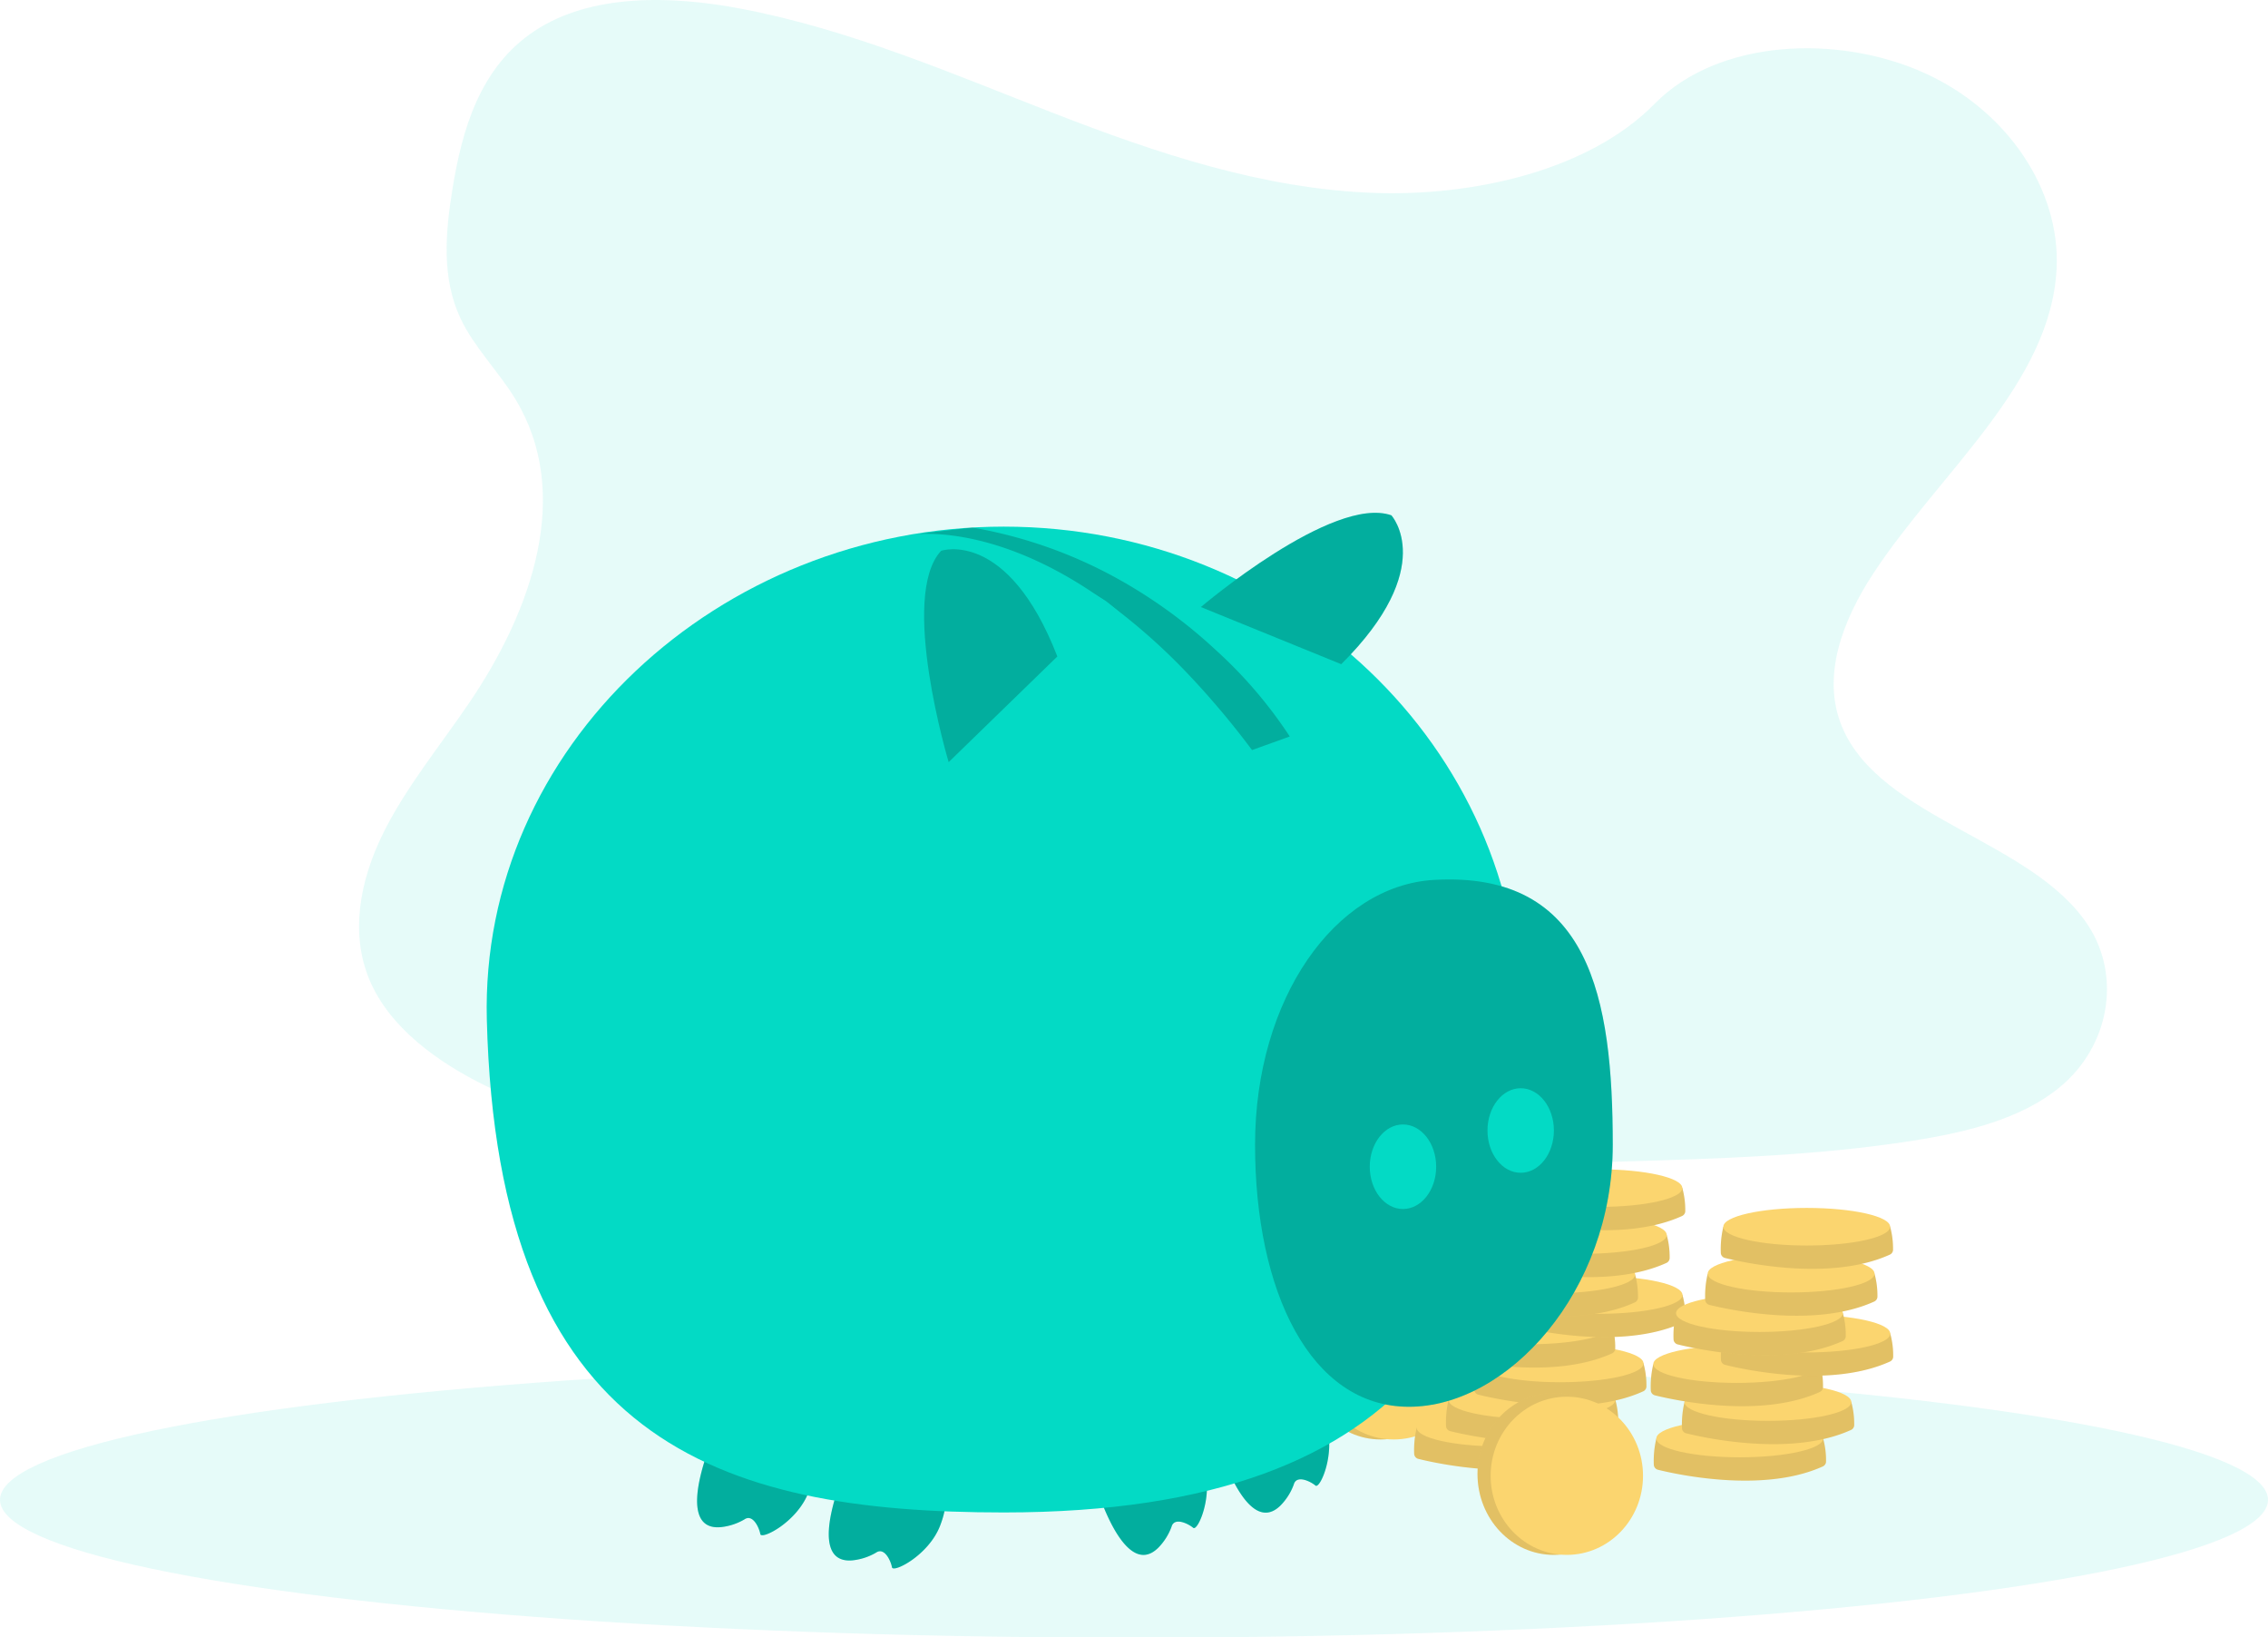 <svg xmlns="http://www.w3.org/2000/svg" id="pig-with-background" viewBox="0 0 493.038 355.839">
    <g id="undraw_Savings_dwkw" transform="translate(0)">
        <ellipse
        id="floor"
        cx="246.519"
        cy="29.964"
        rx="246.519"
        ry="29.964"
        transform="translate(0 296)"
        fill="#03dac5"
        opacity="0.1"
        />
        <path
        id="background"
        d="M220.769,41.929c-24.359-.846-47.56-8.71-69.715-17.314S106.956,6.48,83.18,1.921C67.887-1.012,50.4-1.426,38.077,6.773,26.22,14.663,22.389,28.282,20.329,40.92c-1.55,9.508-2.461,19.515,1.785,28.416,2.948,6.18,8.183,11.374,11.8,17.293,12.6,20.6,3.693,45.994-9.957,66.105-6.4,9.434-13.83,18.433-18.771,28.475S-2.038,202.759,2.285,213c4.285,10.154,14.5,17.78,25.557,23.144,22.466,10.895,48.939,14.013,74.754,15.779,57.144,3.909,114.594,2.217,171.89.522,21.2-.627,42.5-1.263,63.361-4.542,11.584-1.821,23.543-4.711,31.952-11.687,10.676-8.857,13.322-23.853,6.168-34.958-12-18.627-45.176-23.254-53.563-43.245-4.617-11,.124-23.26,6.833-33.466,14.392-21.892,38.515-41.1,39.786-66.121.873-17.186-10.724-34.4-28.655-42.529-18.8-8.523-44.857-7.451-58.723,6.658C267.368,37.086,242.277,42.676,220.769,41.929Z"
        transform="translate(78.057)"
        fill="#03dac5"
        opacity="0.1"
        />
        <g
        id="body"
        >
        <ellipse
            id="Oval-2"
            data-name="Oval"
            cx="16.563"
            cy="17.581"
            rx="16.563"
            ry="17.581"
            transform="translate(283.566 277.684)"
            fill="#fbd56f"
        />
        <ellipse
            id="Oval-3"
            data-name="Oval"
            cx="16.563"
            cy="17.581"
            rx="16.563"
            ry="17.581"
            transform="translate(283.566 277.684)"
            opacity="0.1"
        />
        <ellipse
            id="Oval-4"
            data-name="Oval"
            cx="16.563"
            cy="17.189"
            rx="16.563"
            ry="17.189"
            transform="translate(286.424 278.467)"
            fill="#fbd56f"
        />
        <path
            id="Path-2"
            data-name="Path"
            d="M2.318,1.352.6.393A20.869,20.869,0,0,0,.053,6.152a1.194,1.194,0,0,0,.9,1.031c3.963.984,22.853,5.178,35.842-.729a1.192,1.192,0,0,0,.69-.958,17.844,17.844,0,0,0-.63-5.1C36.368-.881,2.318,1.352,2.318,1.352Z"
            transform="translate(307.377 309.881)"
            fill="#fbd56f"
        />
        <path
            id="Path-3"
            data-name="Path"
            d="M2.318,1.352.6.393A20.869,20.869,0,0,0,.053,6.152a1.194,1.194,0,0,0,.9,1.031c3.963.984,22.853,5.178,35.842-.729a1.192,1.192,0,0,0,.69-.958,17.844,17.844,0,0,0-.63-5.1C36.368-.881,2.318,1.352,2.318,1.352Z"
            transform="translate(307.377 309.881)"
            opacity="0.1"
        />
        <ellipse
            id="Oval-5"
            data-name="Oval"
            cx="18.129"
            cy="4.086"
            rx="18.129"
            ry="4.086"
            transform="translate(307.972 306.187)"
            fill="#fbd56f"
        />
        <path
            id="Path-4"
            data-name="Path"
            d="M2.318,1.352.6.393A20.869,20.869,0,0,0,.053,6.152a1.194,1.194,0,0,0,.9,1.031c3.963.984,22.853,5.178,35.842-.729a1.192,1.192,0,0,0,.69-.958,17.844,17.844,0,0,0-.63-5.1C36.368-.881,2.318,1.352,2.318,1.352Z"
            transform="translate(314.303 303.852)"
            fill="#fbd56f"
        />
        <path
            id="Path-5"
            data-name="Path"
            d="M2.318,1.352.6.393A20.869,20.869,0,0,0,.053,6.152a1.194,1.194,0,0,0,.9,1.031c3.963.984,22.853,5.178,35.842-.729a1.192,1.192,0,0,0,.69-.958,17.844,17.844,0,0,0-.63-5.1C36.368-.881,2.318,1.352,2.318,1.352Z"
            transform="translate(314.303 303.852)"
            opacity="0.1"
        />
        <ellipse
            id="Oval-6"
            data-name="Oval"
            cx="18.129"
            cy="4.086"
            rx="18.129"
            ry="4.086"
            transform="translate(314.899 300.158)"
            fill="#fbd56f"
        />
        <path
            id="Path-6"
            data-name="Path"
            d="M2.318,1.352.6.393A20.869,20.869,0,0,0,.053,6.152a1.194,1.194,0,0,0,.9,1.031c3.963.984,22.853,5.178,35.842-.729a1.192,1.192,0,0,0,.69-.958,17.844,17.844,0,0,0-.63-5.1C36.368-.881,2.318,1.352,2.318,1.352Z"
            transform="translate(320.426 295.927)"
            fill="#fbd56f"
        />
        <path
            id="Path-7"
            data-name="Path"
            d="M2.318,1.352.6.393A20.869,20.869,0,0,0,.053,6.152a1.194,1.194,0,0,0,.9,1.031c3.963.984,22.853,5.178,35.842-.729a1.192,1.192,0,0,0,.69-.958,17.844,17.844,0,0,0-.63-5.1C36.368-.881,2.318,1.352,2.318,1.352Z"
            transform="translate(320.426 295.927)"
            opacity="0.1"
        />
        <ellipse
            id="Oval-7"
            data-name="Oval"
            cx="18.129"
            cy="4.086"
            rx="18.129"
            ry="4.086"
            transform="translate(321.022 292.234)"
            fill="#fbd56f"
        />
        <path
            id="Path-8"
            data-name="Path"
            d="M2.318,1.352.6.393A20.87,20.87,0,0,0,.053,6.152a1.194,1.194,0,0,0,.9,1.031c3.963.984,22.853,5.178,35.842-.729a1.192,1.192,0,0,0,.69-.958,17.844,17.844,0,0,0-.63-5.1C36.368-.881,2.318,1.352,2.318,1.352Z"
            transform="translate(313.645 287.678)"
            fill="#fbd56f"
        />
        <path
            id="Path-9"
            data-name="Path"
            d="M2.318,1.352.6.393A20.87,20.87,0,0,0,.053,6.152a1.194,1.194,0,0,0,.9,1.031c3.963.984,22.853,5.178,35.842-.729a1.192,1.192,0,0,0,.69-.958,17.844,17.844,0,0,0-.63-5.1C36.368-.881,2.318,1.352,2.318,1.352Z"
            transform="translate(313.645 287.678)"
            opacity="0.1"
        />
        <ellipse
            id="Oval-8"
            data-name="Oval"
            cx="18.129"
            cy="4.086"
            rx="18.129"
            ry="4.086"
            transform="translate(314.241 283.985)"
            fill="#fbd56f"
        />
        <path
            id="Path-10"
            data-name="Path"
            d="M2.318,1.352.6.393A20.87,20.87,0,0,0,.053,6.152a1.194,1.194,0,0,0,.9,1.031c3.963.984,22.853,5.178,35.842-.729a1.192,1.192,0,0,0,.69-.958,17.844,17.844,0,0,0-.63-5.1C36.368-.881,2.318,1.352,2.318,1.352Z"
            transform="translate(328.9 281.058)"
            fill="#fbd56f"
        />
        <path
            id="Path-11"
            data-name="Path"
            d="M2.318,1.352.6.393A20.87,20.87,0,0,0,.053,6.152a1.194,1.194,0,0,0,.9,1.031c3.963.984,22.853,5.178,35.842-.729a1.192,1.192,0,0,0,.69-.958,17.844,17.844,0,0,0-.63-5.1C36.368-.881,2.318,1.352,2.318,1.352Z"
            transform="translate(328.9 281.058)"
            opacity="0.1"
        />
        <ellipse
            id="Oval-9"
            data-name="Oval"
            cx="18.129"
            cy="4.086"
            rx="18.129"
            ry="4.086"
            transform="translate(329.495 277.365)"
            fill="#fbd56f"
        />
        <path
            id="Path-12"
            data-name="Path"
            d="M2.318,1.352.6.393A20.869,20.869,0,0,0,.053,6.152a1.194,1.194,0,0,0,.9,1.031c3.963.984,22.853,5.178,35.842-.729a1.192,1.192,0,0,0,.69-.958,17.844,17.844,0,0,0-.63-5.1C36.368-.881,2.318,1.352,2.318,1.352Z"
            transform="translate(318.593 276.609)"
            fill="#fbd56f"
        />
        <path
            id="Path-13"
            data-name="Path"
            d="M2.318,1.352.6.393A20.869,20.869,0,0,0,.053,6.152a1.194,1.194,0,0,0,.9,1.031c3.963.984,22.853,5.178,35.842-.729a1.192,1.192,0,0,0,.69-.958,17.844,17.844,0,0,0-.63-5.1C36.368-.881,2.318,1.352,2.318,1.352Z"
            transform="translate(318.593 276.609)"
            opacity="0.1"
        />
        <ellipse
            id="Oval-10"
            data-name="Oval"
            cx="18.129"
            cy="4.086"
            rx="18.129"
            ry="4.086"
            transform="translate(319.189 272.915)"
            fill="#fbd56f"
        />
        <path
            id="Path-14"
            data-name="Path"
            d="M2.318,1.352.6.393A20.87,20.87,0,0,0,.053,6.152a1.194,1.194,0,0,0,.9,1.031c3.963.984,22.853,5.178,35.842-.729a1.192,1.192,0,0,0,.69-.958,17.844,17.844,0,0,0-.63-5.1C36.368-.881,2.318,1.352,2.318,1.352Z"
            transform="translate(325.475 268.019)"
            fill="#fbd56f"
        />
        <path
            id="Path-15"
            data-name="Path"
            d="M2.318,1.352.6.393A20.87,20.87,0,0,0,.053,6.152a1.194,1.194,0,0,0,.9,1.031c3.963.984,22.853,5.178,35.842-.729a1.192,1.192,0,0,0,.69-.958,17.844,17.844,0,0,0-.63-5.1C36.368-.881,2.318,1.352,2.318,1.352Z"
            transform="translate(325.475 268.019)"
            opacity="0.1"
        />
        <ellipse
            id="Oval-11"
            data-name="Oval"
            cx="18.129"
            cy="4.086"
            rx="18.129"
            ry="4.086"
            transform="translate(326.07 264.325)"
            fill="#fbd56f"
        />
        <path
            id="Path-16"
            data-name="Path"
            d="M2.318,1.352.6.393A20.87,20.87,0,0,0,.053,6.152a1.194,1.194,0,0,0,.9,1.031c3.963.984,22.853,5.178,35.842-.729a1.192,1.192,0,0,0,.69-.958,17.844,17.844,0,0,0-.63-5.1C36.368-.881,2.318,1.352,2.318,1.352Z"
            transform="translate(328.869 257.823)"
            fill="#fbd56f"
        />
        <path
            id="Path-17"
            data-name="Path"
            d="M2.318,1.352.6.393A20.87,20.87,0,0,0,.053,6.152a1.194,1.194,0,0,0,.9,1.031c3.963.984,22.853,5.178,35.842-.729a1.192,1.192,0,0,0,.69-.958,17.844,17.844,0,0,0-.63-5.1C36.368-.881,2.318,1.352,2.318,1.352Z"
            transform="translate(328.869 257.823)"
            opacity="0.1"
        />
        <ellipse
            id="Oval-12"
            data-name="Oval"
            cx="18.129"
            cy="4.086"
            rx="18.129"
            ry="4.086"
            transform="translate(329.464 254.13)"
            fill="#fbd56f"
        />
        <path
            id="Path-18"
            data-name="Path"
            d="M2.318,1.352.6.393A20.87,20.87,0,0,0,.053,6.152a1.194,1.194,0,0,0,.9,1.031c3.963.984,22.853,5.178,35.842-.729a1.192,1.192,0,0,0,.69-.958,17.844,17.844,0,0,0-.63-5.1C36.368-.881,2.318,1.352,2.318,1.352Z"
            transform="translate(359.472 312.246)"
            fill="#fbd56f"
        />
        <path
            id="Path-19"
            data-name="Path"
            d="M2.318,1.352.6.393A20.87,20.87,0,0,0,.053,6.152a1.194,1.194,0,0,0,.9,1.031c3.963.984,22.853,5.178,35.842-.729a1.192,1.192,0,0,0,.69-.958,17.844,17.844,0,0,0-.63-5.1C36.368-.881,2.318,1.352,2.318,1.352Z"
            transform="translate(359.472 312.246)"
            opacity="0.1"
        />
        <ellipse
            id="Oval-13"
            data-name="Oval"
            cx="18.129"
            cy="4.086"
            rx="18.129"
            ry="4.086"
            transform="translate(360.067 308.552)"
            fill="#fbd56f"
        />
        <path
            id="Path-20"
            data-name="Path"
            d="M2.318,1.352.6.393A20.869,20.869,0,0,0,.053,6.152a1.194,1.194,0,0,0,.9,1.031c3.963.984,22.853,5.178,35.842-.729a1.192,1.192,0,0,0,.69-.958,17.844,17.844,0,0,0-.63-5.1C36.368-.881,2.318,1.352,2.318,1.352Z"
            transform="translate(365.595 304.321)"
            fill="#fbd56f"
        />
        <path
            id="Path-21"
            data-name="Path"
            d="M2.318,1.352.6.393A20.869,20.869,0,0,0,.053,6.152a1.194,1.194,0,0,0,.9,1.031c3.963.984,22.853,5.178,35.842-.729a1.192,1.192,0,0,0,.69-.958,17.844,17.844,0,0,0-.63-5.1C36.368-.881,2.318,1.352,2.318,1.352Z"
            transform="translate(365.595 304.321)"
            opacity="0.1"
        />
        <ellipse
            id="Oval-14"
            data-name="Oval"
            cx="18.129"
            cy="4.086"
            rx="18.129"
            ry="4.086"
            transform="translate(366.19 300.628)"
            fill="#fbd56f"
        />
        <path
            id="Path-22"
            data-name="Path"
            d="M2.318,1.352.6.393A20.87,20.87,0,0,0,.053,6.152a1.194,1.194,0,0,0,.9,1.031c3.963.984,22.853,5.178,35.842-.729a1.192,1.192,0,0,0,.69-.958,17.844,17.844,0,0,0-.63-5.1C36.368-.881,2.318,1.352,2.318,1.352Z"
            transform="translate(358.814 296.072)"
            fill="#fbd56f"
        />
        <path
            id="Path-23"
            data-name="Path"
            d="M2.318,1.352.6.393A20.87,20.87,0,0,0,.053,6.152a1.194,1.194,0,0,0,.9,1.031c3.963.984,22.853,5.178,35.842-.729a1.192,1.192,0,0,0,.69-.958,17.844,17.844,0,0,0-.63-5.1C36.368-.881,2.318,1.352,2.318,1.352Z"
            transform="translate(358.814 296.072)"
            opacity="0.1"
        />
        <ellipse
            id="Oval-15"
            data-name="Oval"
            cx="18.129"
            cy="4.086"
            rx="18.129"
            ry="4.086"
            transform="translate(359.409 292.379)"
            fill="#fbd56f"
        />
        <path
            id="Path-24"
            data-name="Path"
            d="M2.318,1.352.6.393A20.869,20.869,0,0,0,.053,6.152a1.194,1.194,0,0,0,.9,1.031c3.963.984,22.853,5.178,35.842-.729a1.192,1.192,0,0,0,.69-.958,17.844,17.844,0,0,0-.63-5.1C36.368-.881,2.318,1.352,2.318,1.352Z"
            transform="translate(374.069 289.452)"
            fill="#fbd56f"
        />
        <path
            id="Path-25"
            data-name="Path"
            d="M2.318,1.352.6.393A20.869,20.869,0,0,0,.053,6.152a1.194,1.194,0,0,0,.9,1.031c3.963.984,22.853,5.178,35.842-.729a1.192,1.192,0,0,0,.69-.958,17.844,17.844,0,0,0-.63-5.1C36.368-.881,2.318,1.352,2.318,1.352Z"
            transform="translate(374.069 289.452)"
            opacity="0.1"
        />
        <ellipse
            id="Oval-16"
            data-name="Oval"
            cx="18.129"
            cy="4.086"
            rx="18.129"
            ry="4.086"
            transform="translate(374.664 285.759)"
            fill="#fbd56f"
        />
        <path
            id="Path-26"
            data-name="Path"
            d="M2.318,1.352.6.393A20.87,20.87,0,0,0,.053,6.152a1.194,1.194,0,0,0,.9,1.031c3.963.984,22.853,5.178,35.842-.729a1.192,1.192,0,0,0,.69-.958,17.844,17.844,0,0,0-.63-5.1C36.368-.881,2.318,1.352,2.318,1.352Z"
            transform="translate(363.762 285.003)"
            fill="#fbd56f"
        />
        <path
            id="Path-27"
            data-name="Path"
            d="M2.318,1.352.6.393A20.87,20.87,0,0,0,.053,6.152a1.194,1.194,0,0,0,.9,1.031c3.963.984,22.853,5.178,35.842-.729a1.192,1.192,0,0,0,.69-.958,17.844,17.844,0,0,0-.63-5.1C36.368-.881,2.318,1.352,2.318,1.352Z"
            transform="translate(363.762 285.003)"
            opacity="0.1"
        />
        <ellipse
            id="Oval-17"
            data-name="Oval"
            cx="18.129"
            cy="4.086"
            rx="18.129"
            ry="4.086"
            transform="translate(364.357 281.309)"
            fill="#fbd56f"
        />
        <path
            id="Path-28"
            data-name="Path"
            d="M2.318,1.352.6.393A20.869,20.869,0,0,0,.053,6.152a1.194,1.194,0,0,0,.9,1.031c3.963.984,22.853,5.178,35.842-.729a1.192,1.192,0,0,0,.69-.958,17.844,17.844,0,0,0-.63-5.1C36.368-.881,2.318,1.352,2.318,1.352Z"
            transform="translate(370.643 276.413)"
            fill="#fbd56f"
        />
        <path
            id="Path-29"
            data-name="Path"
            d="M2.318,1.352.6.393A20.869,20.869,0,0,0,.053,6.152a1.194,1.194,0,0,0,.9,1.031c3.963.984,22.853,5.178,35.842-.729a1.192,1.192,0,0,0,.69-.958,17.844,17.844,0,0,0-.63-5.1C36.368-.881,2.318,1.352,2.318,1.352Z"
            transform="translate(370.643 276.413)"
            opacity="0.1"
        />
        <ellipse
            id="Oval-18"
            data-name="Oval"
            cx="18.129"
            cy="4.086"
            rx="18.129"
            ry="4.086"
            transform="translate(371.239 272.719)"
            fill="#fbd56f"
        />
        <path
            id="Path-30"
            data-name="Path"
            d="M2.318,1.352.6.393A20.869,20.869,0,0,0,.053,6.152a1.194,1.194,0,0,0,.9,1.031c3.963.984,22.853,5.178,35.842-.729a1.192,1.192,0,0,0,.69-.958,17.844,17.844,0,0,0-.63-5.1C36.368-.881,2.318,1.352,2.318,1.352Z"
            transform="translate(374.038 266.217)"
            fill="#fbd56f"
        />
        <path
            id="Path-31"
            data-name="Path"
            d="M2.318,1.352.6.393A20.869,20.869,0,0,0,.053,6.152a1.194,1.194,0,0,0,.9,1.031c3.963.984,22.853,5.178,35.842-.729a1.192,1.192,0,0,0,.69-.958,17.844,17.844,0,0,0-.63-5.1C36.368-.881,2.318,1.352,2.318,1.352Z"
            transform="translate(374.038 266.217)"
            opacity="0.1"
        />
        <ellipse
            id="Oval-19"
            data-name="Oval"
            cx="18.129"
            cy="4.086"
            rx="18.129"
            ry="4.086"
            transform="translate(374.633 262.523)"
            fill="#fbd56f"
        />
        <ellipse
            id="Oval-20"
            data-name="Oval"
            cx="16.563"
            cy="17.581"
            rx="16.563"
            ry="17.581"
            transform="translate(321.19 302.766)"
            fill="#fbd56f"
        />
        <ellipse
            id="Oval-21"
            data-name="Oval"
            cx="16.563"
            cy="17.581"
            rx="16.563"
            ry="17.581"
            transform="translate(321.19 302.766)"
            opacity="0.1"
        />
        <ellipse
            id="Oval-22"
            data-name="Oval"
            cx="16.563"
            cy="17.189"
            rx="16.563"
            ry="17.189"
            transform="translate(324.048 303.55)"
            fill="#fbd56f"
        />
        <g id="pig">
            <path
            id="Path-32"
            data-name="Path"
            d="M20.226,3.09a17.832,17.832,0,0,1,2.217,4.049c.148.372.293.763.43,1.174,2.2,6.586-1.288,14.485-2.287,13.633s-4.109-2.433-4.711-.211a12.747,12.747,0,0,1-2.824,4.492C9,30.3,5.339,25.9,2.934,21.352A44.032,44.032,0,0,1,.841,16.728C.307,15.332,0,14.367,0,14.367L16.862,0A9.982,9.982,0,0,1,20.226,3.09Z"
            transform="translate(265.375 300.911)"
            fill="#03dac5"
            />
            <path
            id="Path-33"
            data-name="Path"
            d="M20.226,3.09a17.833,17.833,0,0,1,2.217,4.049c.148.372.293.763.43,1.174,2.2,6.586-1.288,14.485-2.287,13.633s-4.109-2.433-4.711-.211a12.747,12.747,0,0,1-2.824,4.492C9,30.3,5.339,25.9,2.934,21.352A44.033,44.033,0,0,1,.841,16.728C.307,15.332,0,14.367,0,14.367L16.862,0A9.981,9.981,0,0,1,20.226,3.09Z"
            transform="translate(238.799 310.098)"
            fill="#03dac5"
            />

            <path
            id="Path-34"
            data-name="Path"
            d="M25.5,4.525a17.832,17.832,0,0,1-.877,4.532c-.124.381-.262.775-.418,1.178C21.7,16.713,13.969,20.565,13.744,19.272s-1.611-4.5-3.492-3.169a12.747,12.747,0,0,1-5.04,1.656C-.5,18.31-.517,12.584.532,7.549a44.032,44.032,0,0,1,1.34-4.9C2.352,1.238,2.731.3,2.731.3L24.882,0A9.982,9.982,0,0,1,25.5,4.525Z"
            transform="translate(180.163 321.354)"
            fill="#03dac5"
            />
            <path
            id="Path-35"
            data-name="Path"
            d="M25.5,4.525a17.832,17.832,0,0,1-.877,4.532c-.124.381-.262.775-.418,1.178C21.7,16.713,13.969,20.565,13.744,19.272s-1.611-4.5-3.492-3.169a12.747,12.747,0,0,1-5.04,1.656C-.5,18.31-.517,12.584.532,7.549a44.033,44.033,0,0,1,1.34-4.9C2.352,1.238,2.731.3,2.731.3L24.882,0A9.981,9.981,0,0,1,25.5,4.525Z"
            transform="translate(151.542 314.136)"
            fill="#03dac5"
            />
            <path
            id="Path-36"
            data-name="Path"
            d="M20.226,3.09a17.832,17.832,0,0,1,2.217,4.049c.148.372.293.763.43,1.174,2.2,6.586-1.288,14.485-2.287,13.633s-4.109-2.433-4.711-.211a12.747,12.747,0,0,1-2.824,4.492C9,30.3,5.339,25.9,2.934,21.352A44.032,44.032,0,0,1,.841,16.728C.307,15.332,0,14.367,0,14.367L16.862,0A9.982,9.982,0,0,1,20.226,3.09Z"
            transform="translate(265.375 300.911)"
            opacity="0.2"
            />
            <path
            id="Path-37"
            data-name="Path"
            d="M20.226,3.09a17.833,17.833,0,0,1,2.217,4.049c.148.372.293.763.43,1.174,2.2,6.586-1.288,14.485-2.287,13.633s-4.109-2.433-4.711-.211a12.747,12.747,0,0,1-2.824,4.492C9,30.3,5.339,25.9,2.934,21.352A44.033,44.033,0,0,1,.841,16.728C.307,15.332,0,14.367,0,14.367L16.862,0A9.981,9.981,0,0,1,20.226,3.09Z"
            transform="translate(238.799 310.098)"
            opacity="0.2"
            />
            <path
            id="Path-38"
            data-name="Path"
            d="M25.5,4.525a17.832,17.832,0,0,1-.877,4.532c-.124.381-.262.775-.418,1.178C21.7,16.713,13.969,20.565,13.744,19.272s-1.611-4.5-3.492-3.169a12.747,12.747,0,0,1-5.04,1.656C-.5,18.31-.517,12.584.532,7.549a44.032,44.032,0,0,1,1.34-4.9C2.352,1.238,2.731.3,2.731.3L24.882,0A9.982,9.982,0,0,1,25.5,4.525Z"
            transform="translate(180.163 321.354)"
            opacity="0.2"
            />
            <path
            id="Path-39"
            data-name="Path"
            d="M25.5,4.525a17.832,17.832,0,0,1-.877,4.532c-.124.381-.262.775-.418,1.178C21.7,16.713,13.969,20.565,13.744,19.272s-1.611-4.5-3.492-3.169a12.747,12.747,0,0,1-5.04,1.656C-.5,18.31-.517,12.584.532,7.549a44.033,44.033,0,0,1,1.34-4.9C2.352,1.238,2.731.3,2.731.3L24.882,0A9.981,9.981,0,0,1,25.5,4.525Z"
            transform="translate(151.542 314.136)"
            opacity="0.2"
            />
            <path
            id="pig-body"
            data-name="Path"
            d="M224.782,107.126c0,59.164-20.014,107.126-112.376,107.126C50.343,214.252,2.328,198.831.031,107.126-1.45,47.98,50.343,0,112.407,0S224.782,47.962,224.782,107.126Z"
            transform="translate(105.798 114.456)"
            fill="#03dac5"
            />
            <path
            id="Path-41"
            data-name="Path"
            d="M.214.219H.227l-.01,0Z"
            transform="translate(196.91 116.107)"
            opacity="0.2"
            />
            <path
            id="Path-42"
            data-name="Path"
            d="M.158.3c.285-.046.85-.125,1.67-.187L0,.329Q.039.319.1.309Z"
            transform="translate(197.187 115.991)"
            opacity="0.2"
            />
            <path
            id="Path-43"
            data-name="Path"
            d="M81.353,45.41l-8.2,2.953A183.222,183.222,0,0,0,59.676,32.3,131.637,131.637,0,0,0,42.611,17.012C21.609,1.447,5.365,1.05,0,1.45L12.33,0a100.248,100.248,0,0,1,33.1,11.966,109.358,109.358,0,0,1,19.893,14.7A97.269,97.269,0,0,1,81.353,45.41Z"
            transform="translate(199.027 114.653)"
            opacity="0.2"
            />
            <path
            id="Path-44"
            data-name="Path"
            d="M5.338,46.269S-5.49,10.178,3.7.335c0,0,14.437-4.922,25.264,22.967Z"
            transform="translate(200.891 119.371)"
            opacity="0.2"
            />
            <path
            id="Path-45"
            data-name="Path"
            d="M0,20.481S28.713-3.919,41.416.546c0,0,10.3,11.248-10.9,32.357Z"
            transform="translate(261.055 111.45)"
            fill="#03dac5"
            />
            <path
            id="Path-46"
            data-name="Path"
            d="M0,20.481S28.713-3.919,41.416.546c0,0,10.3,11.248-10.9,32.357Z"
            transform="translate(261.055 111.45)"
            opacity="0.2"
            />
            <path
            id="Path-47"
            data-name="Path"
            d="M77.761,57.681c0,31.8-22.821,56.926-44.294,56.926S0,89.483,0,57.681,17.443,1.341,38.88.1C72.839-1.87,77.761,25.879,77.761,57.681Z"
            transform="translate(272.834 191.134)"
            fill="#03dac5"
            />
            <path
            id="Path-48"
            data-name="Path"
            d="M77.761,57.681c0,31.8-22.821,56.926-44.294,56.926S0,89.483,0,57.681,17.443,1.341,38.88.1C72.839-1.87,77.761,25.879,77.761,57.681Z"
            transform="translate(272.834 191.134)"
            opacity="0.2"
            />
            <ellipse
            id="Oval-23"
            data-name="Oval"
            cx="7.218"
            cy="9.187"
            rx="7.218"
            ry="9.187"
            transform="translate(297.77 244.385)"
            fill="#03dac5"
            />
            <ellipse
            id="Oval-24"
            data-name="Oval"
            cx="7.218"
            cy="9.187"
            rx="7.218"
            ry="9.187"
            transform="translate(323.362 236.511)"
            fill="#03dac5"
            />
            <path
            id="Rectangle"
            d="M8.777,0a45.825,45.825,0,0,1,4.516,2.561C15.329,3.97,23.973,11.9,25.275,13a68.07,68.07,0,0,1,8.265,9.311C38.709,29.1,44.526,37.9,44.526,37.9l-15.8,21.657L-.462,50.244S-15.908,39.3-16.05,33.818c0-.093,12.79-10.675,12.764-10.881-.275-2.149,2.523-4.149,4.538-5.666.812-.611,2.376-2.577,3.614-3.153,1.469-.683,2.561.034,2.537-.576A64.493,64.493,0,0,1,8.777,0Z"
            transform="translate(227 128)"
            fill="#03dac5"
            />
        </g>
        </g>
    </g>
</svg>